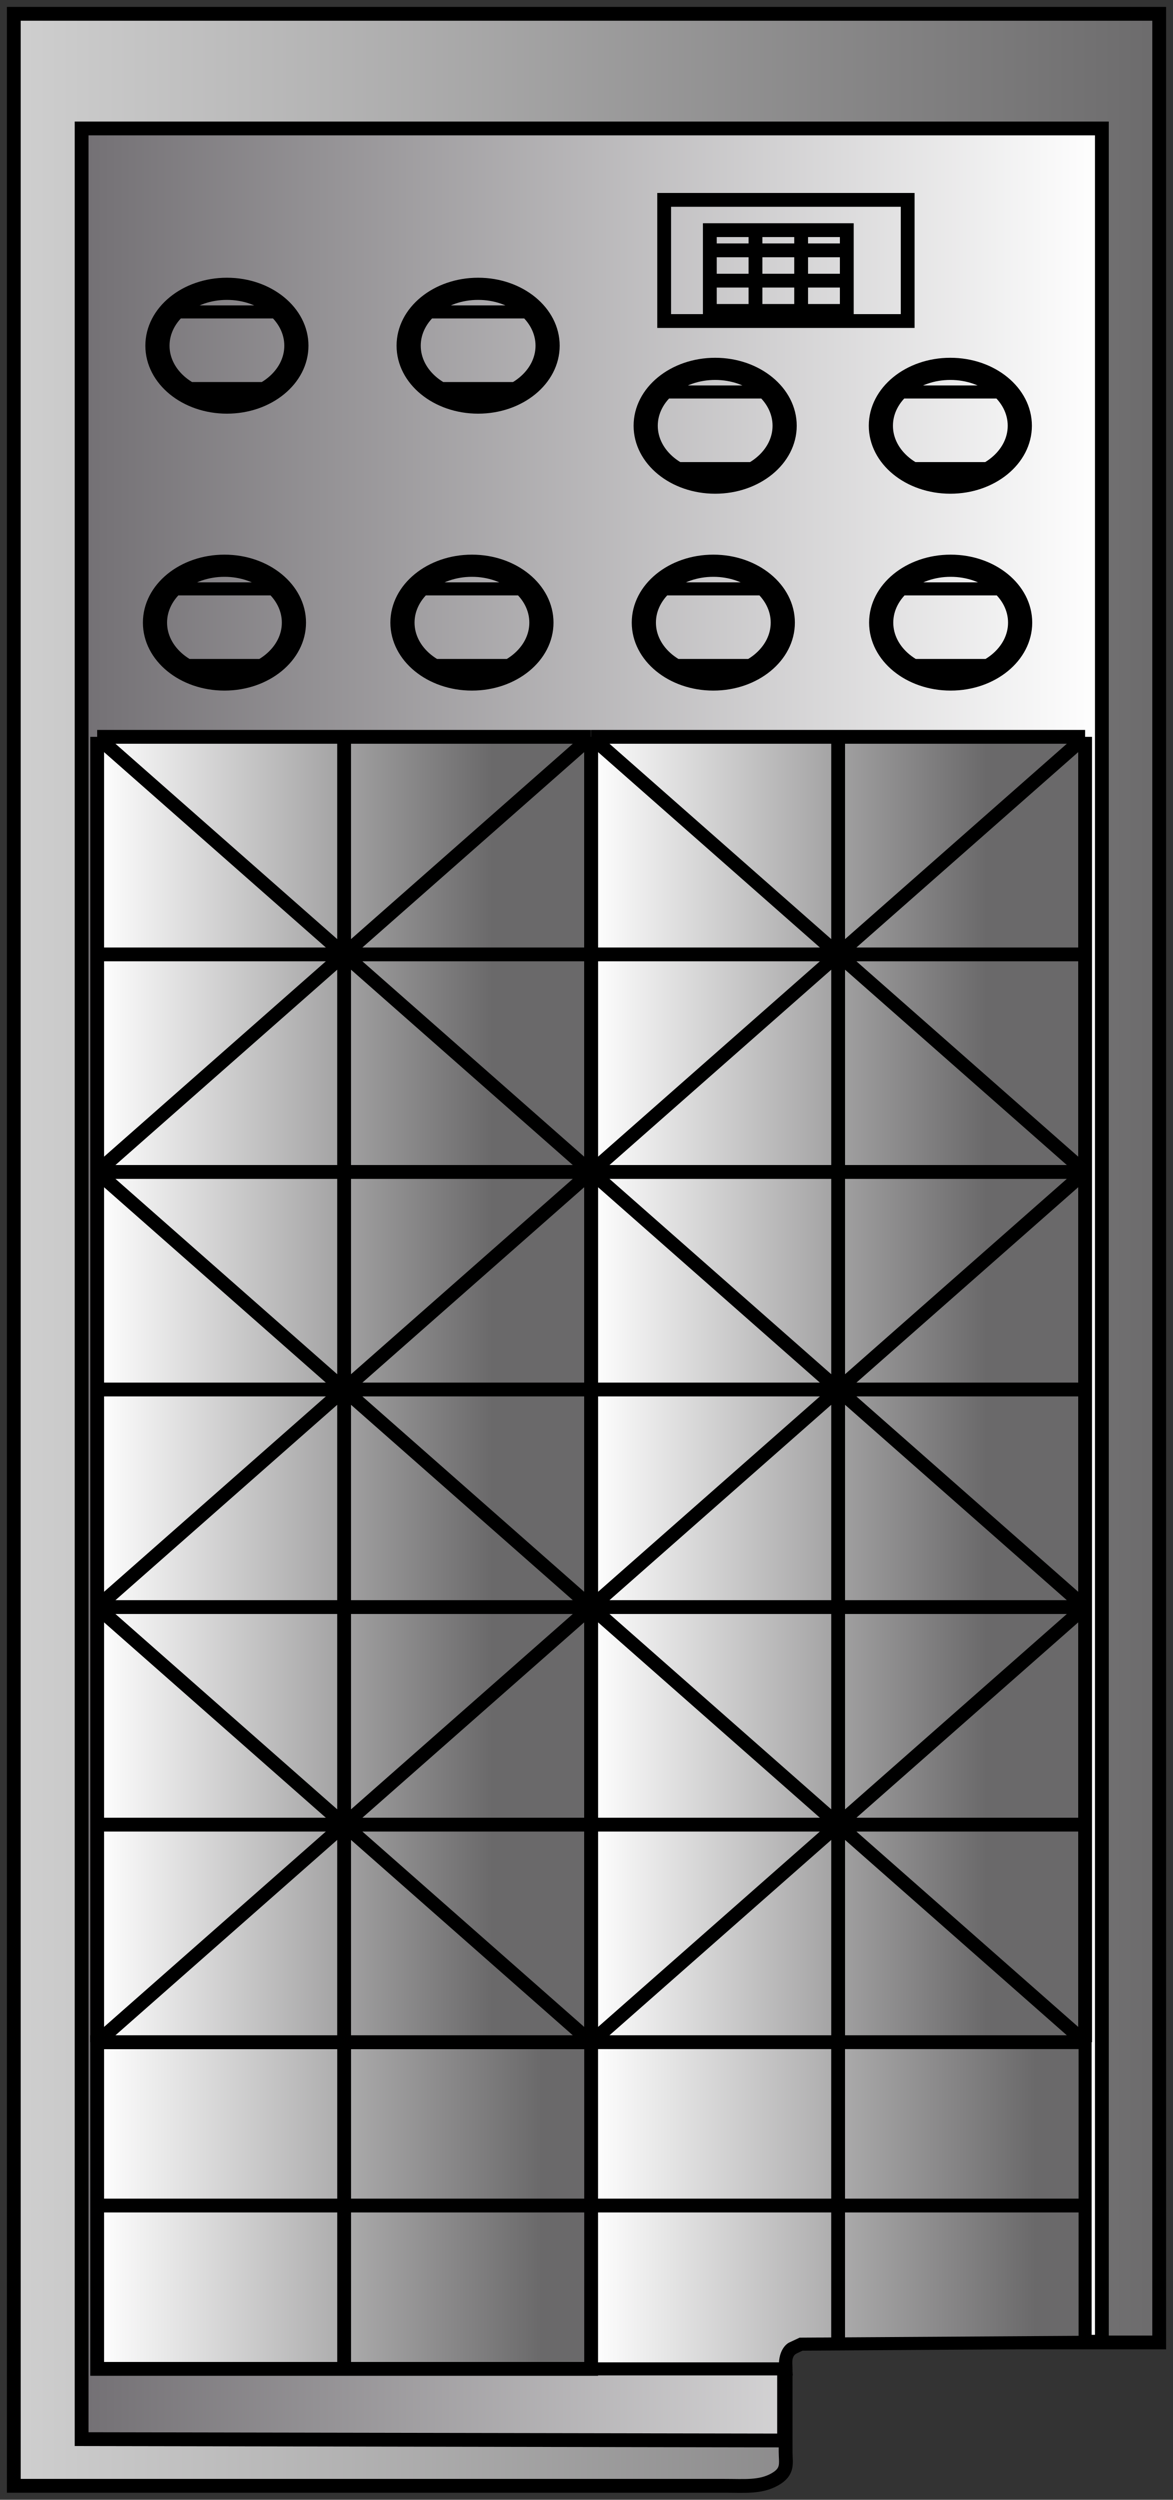 <svg width="85" height="181" viewBox="0 0 85 181" fill="none" xmlns="http://www.w3.org/2000/svg">
<rect x="0" y="0" width="85" height="181" fill="#333333" stroke="none"/>
<path fill-rule="evenodd" clip-rule="evenodd" d="M1 1H84V169.609H59.475C58.626 169.609 57.974 169.57 57.375 170.032C56.775 170.494 56.928 170.916 56.928 171.57V177.523C56.928 178.345 57.167 178.957 56.124 179.535C55.081 180.112 53.958 179.989 52.472 179.989H1V1V1Z" fill="url(#paint0_linear_813_2711)" stroke="black" stroke-miterlimit="22.926"/>
<path fill-rule="evenodd" clip-rule="evenodd" d="M5.914 9.302H79.846V169.56L58.977 169.482C58.107 169.482 57.612 169.483 56.998 169.944C56.383 170.406 56.818 170.804 56.818 171.457V176.708L5.914 176.609V9.302Z" fill="url(#paint1_linear_813_2711)" stroke="black" stroke-miterlimit="22.926"/>
<path d="M12.903 22.587H19.983M13.783 28.134H19.103M16.443 20.582C19.446 20.582 21.88 22.574 21.88 25.031C21.88 27.488 19.446 29.48 16.443 29.48C13.44 29.48 11.006 27.488 11.006 25.031C11.006 22.574 13.44 20.582 16.443 20.582ZM16.443 21.241C19.001 21.241 21.075 22.938 21.075 25.031C21.075 27.124 19.001 28.821 16.443 28.821C13.885 28.821 11.812 27.124 11.812 25.031C11.812 22.938 13.885 21.241 16.443 21.241Z" stroke="black" stroke-width="0.945" stroke-miterlimit="22.926"/>
<path d="M31.107 22.587H38.187M31.987 28.134H37.307M34.647 20.582C37.65 20.582 40.084 22.574 40.084 25.031C40.084 27.488 37.65 29.48 34.647 29.48C31.644 29.48 29.21 27.488 29.21 25.031C29.21 22.574 31.644 20.582 34.647 20.582ZM34.647 21.241C37.205 21.241 39.279 22.938 39.279 25.031C39.279 27.124 37.205 28.821 34.647 28.821C32.089 28.821 30.016 27.124 30.016 25.031C30.016 22.938 32.089 21.241 34.647 21.241Z" stroke="black" stroke-width="0.945" stroke-miterlimit="22.926"/>
<path d="M65.325 28.383H72.405M66.205 33.93H71.525M68.865 26.378C71.868 26.378 74.302 28.37 74.302 30.827C74.302 33.284 71.868 35.276 68.865 35.276C65.862 35.276 63.428 33.284 63.428 30.827C63.428 28.37 65.862 26.378 68.865 26.378ZM68.865 27.037C71.423 27.037 73.496 28.734 73.496 30.827C73.496 32.92 71.423 34.617 68.865 34.617C66.307 34.617 64.233 32.92 64.233 30.827C64.233 28.734 66.307 27.037 68.865 27.037Z" stroke="black" stroke-width="0.945" stroke-miterlimit="22.926"/>
<path d="M48.283 28.383H55.364M49.164 33.93H54.483M51.823 26.378C54.826 26.378 57.261 28.37 57.261 30.827C57.261 33.284 54.826 35.276 51.823 35.276C48.821 35.276 46.386 33.284 46.386 30.827C46.386 28.37 48.821 26.378 51.823 26.378ZM51.823 27.037C54.381 27.037 56.455 28.734 56.455 30.827C56.455 32.92 54.381 34.617 51.823 34.617C49.266 34.617 47.192 32.92 47.192 30.827C47.192 28.734 49.266 27.037 51.823 27.037Z" stroke="black" stroke-width="0.945" stroke-miterlimit="22.926"/>
<path d="M12.725 42.639H19.805M13.605 48.185H18.925M16.265 40.633C19.268 40.633 21.702 42.625 21.702 45.082C21.702 47.539 19.268 49.531 16.265 49.531C13.262 49.531 10.828 47.539 10.828 45.082C10.828 42.625 13.262 40.633 16.265 40.633ZM16.265 41.292C18.823 41.292 20.896 42.989 20.896 45.082C20.896 47.175 18.823 48.872 16.265 48.872C13.707 48.872 11.633 47.175 11.633 45.082C11.633 42.989 13.707 41.292 16.265 41.292Z" stroke="black" stroke-width="0.945" stroke-miterlimit="22.926"/>
<path d="M30.658 42.639H37.739M31.539 48.185H36.858M34.198 40.633C37.201 40.633 39.636 42.625 39.636 45.082C39.636 47.539 37.201 49.531 34.198 49.531C31.196 49.531 28.761 47.539 28.761 45.082C28.761 42.625 31.195 40.633 34.198 40.633ZM34.198 41.292C36.756 41.292 38.83 42.989 38.83 45.082C38.83 47.175 36.756 48.872 34.198 48.872C31.64 48.872 29.567 47.175 29.567 45.082C29.567 42.989 31.64 41.292 34.198 41.292Z" stroke="black" stroke-width="0.945" stroke-miterlimit="22.926"/>
<path d="M48.15 42.639H55.23M49.03 48.185H54.349M51.69 40.633C54.692 40.633 57.127 42.625 57.127 45.082C57.127 47.539 54.693 49.531 51.69 49.531C48.687 49.531 46.252 47.539 46.252 45.082C46.252 42.625 48.687 40.633 51.69 40.633ZM51.69 41.292C54.248 41.292 56.321 42.989 56.321 45.082C56.321 47.175 54.248 48.872 51.69 48.872C49.132 48.872 47.058 47.175 47.058 45.082C47.058 42.989 49.132 41.292 51.69 41.292Z" stroke="black" stroke-width="0.945" stroke-miterlimit="22.926"/>
<path d="M65.348 42.639H72.429M66.229 48.185H71.548M68.888 40.633C71.891 40.633 74.326 42.625 74.326 45.082C74.326 47.539 71.891 49.531 68.888 49.531C65.885 49.531 63.451 47.539 63.451 45.082C63.451 42.625 65.885 40.633 68.888 40.633ZM68.888 41.292C71.446 41.292 73.52 42.989 73.52 45.082C73.52 47.175 71.446 48.872 68.888 48.872C66.331 48.872 64.257 47.175 64.257 45.082C64.257 42.989 66.331 41.292 68.888 41.292Z" stroke="black" stroke-width="0.945" stroke-miterlimit="22.926"/>
<path d="M54.745 16.665V22.514M58.054 16.665V22.514M51.437 18.127H61.362M51.437 20.321H61.362M48.128 14.472H65.774V23.245H48.128V14.472ZM51.437 16.665H61.362V22.514H51.437V16.665Z" stroke="black"/>
<path fill-rule="evenodd" clip-rule="evenodd" d="M42.835 147.868H78.631V169.597L58.048 169.733L57.377 170.047C57.377 170.047 56.818 170.36 56.93 171.522H42.836L42.835 147.868Z" fill="url(#paint2_linear_813_2711)" stroke="black" stroke-width="0.945" stroke-miterlimit="22.926"/>
<path d="M42.835 159.695H78.519" stroke="black"/>
<path d="M60.733 147.868V169.486" stroke="black"/>
<path d="M7.041 147.868H42.836V171.522H7.041V147.868ZM7.041 159.695H42.836ZM24.938 147.868V171.522Z" fill="url(#paint3_linear_813_2711)"/>
<path d="M7.041 159.695H42.836M24.938 147.868V171.522M7.041 147.868H42.836V171.522H7.041V147.868Z" stroke="black"/>
<path d="M7.041 53.352H42.831V84.857H7.041V53.352ZM7.041 53.352L42.831 84.857ZM42.831 53.352L7.041 84.857ZM24.936 53.352V84.857ZM7.041 69.105H42.831ZM7.041 84.857H42.831V116.363H7.041V84.857ZM7.041 84.857L42.831 116.363ZM42.831 84.857L7.041 116.363ZM24.936 84.857V116.363ZM7.041 100.61H42.831ZM7.041 116.363H42.831V147.868H7.041V116.363ZM7.041 116.363L42.831 147.868ZM42.831 116.363L7.041 147.868ZM24.936 116.363V147.868ZM7.041 132.115H42.831Z" fill="url(#paint4_linear_813_2711)"/>
<path d="M7.041 53.352H42.831M7.041 53.352V84.857M7.041 53.352L42.831 84.857M42.831 53.352V84.857M42.831 53.352L7.041 84.857M42.831 84.857H7.041M42.831 84.857V116.363M42.831 84.857L7.041 116.363M7.041 84.857V116.363M7.041 84.857L42.831 116.363M24.936 53.352V84.857V116.363V147.868M7.041 69.105H42.831M42.831 116.363H7.041M42.831 116.363V147.868M42.831 116.363L7.041 147.868M7.041 116.363V147.868M7.041 116.363L42.831 147.868M7.041 100.61H42.831M42.831 147.868H7.041M7.041 132.115H42.831" stroke="black"/>
<path d="M42.84 53.352H78.631V84.857H42.84V53.352ZM42.84 53.352L78.631 84.857ZM78.631 53.352L42.84 84.857ZM60.735 53.352V84.857ZM42.84 69.105H78.631ZM42.84 84.857H78.631V116.363H42.84V84.857ZM42.84 84.857L78.631 116.363ZM78.631 84.857L42.84 116.363ZM60.735 84.857V116.363ZM42.84 100.61H78.631ZM42.84 116.363H78.631V147.868H42.84V116.363ZM42.84 116.363L78.631 147.868ZM78.631 116.363L42.84 147.868ZM60.735 116.363V147.868ZM42.84 132.115H78.631Z" fill="url(#paint5_linear_813_2711)"/>
<path d="M42.84 53.352H78.631M42.84 53.352V84.857M42.84 53.352L78.631 84.857M78.631 53.352V84.857M78.631 53.352L42.84 84.857M78.631 84.857H42.84M78.631 84.857V116.363M78.631 84.857L42.84 116.363M42.84 84.857V116.363M42.84 84.857L78.631 116.363M60.735 53.352V84.857V116.363V147.868M42.84 69.105H78.631M78.631 116.363H42.84M78.631 116.363V147.868M78.631 116.363L42.84 147.868M42.84 116.363V147.868M42.84 116.363L78.631 147.868M42.84 100.61H78.631M78.631 147.868H42.84M42.84 132.115H78.631" stroke="black"/>
<defs>
<linearGradient id="paint0_linear_813_2711" x1="84" y1="90.5" x2="1" y2="90.5" gradientUnits="userSpaceOnUse">
<stop stop-color="#6C6B6C"/>
<stop offset="1" stop-color="#CFCFCF"/>
</linearGradient>
<linearGradient id="paint1_linear_813_2711" x1="5.914" y1="92.956" x2="79.846" y2="92.956" gradientUnits="userSpaceOnUse">
<stop stop-color="#737074"/>
<stop offset="1" stop-color="white"/>
</linearGradient>
<linearGradient id="paint2_linear_813_2711" x1="78.631" y1="159.695" x2="42.835" y2="159.695" gradientUnits="userSpaceOnUse">
<stop offset="0.1" stop-color="#6A696A"/>
<stop offset="1" stop-color="white"/>
</linearGradient>
<linearGradient id="paint3_linear_813_2711" x1="42.836" y1="159.695" x2="7.041" y2="159.695" gradientUnits="userSpaceOnUse">
<stop offset="0.1" stop-color="#6A696A"/>
<stop offset="1" stop-color="white"/>
</linearGradient>
<linearGradient id="paint4_linear_813_2711" x1="42.831" y1="100.61" x2="7.041" y2="100.61" gradientUnits="userSpaceOnUse">
<stop offset="0.2" stop-color="#6A696A"/>
<stop offset="1" stop-color="white"/>
</linearGradient>
<linearGradient id="paint5_linear_813_2711" x1="78.631" y1="100.61" x2="42.84" y2="100.61" gradientUnits="userSpaceOnUse">
<stop offset="0.2" stop-color="#6A696A"/>
<stop offset="1" stop-color="white"/>
</linearGradient>
</defs>
</svg>
